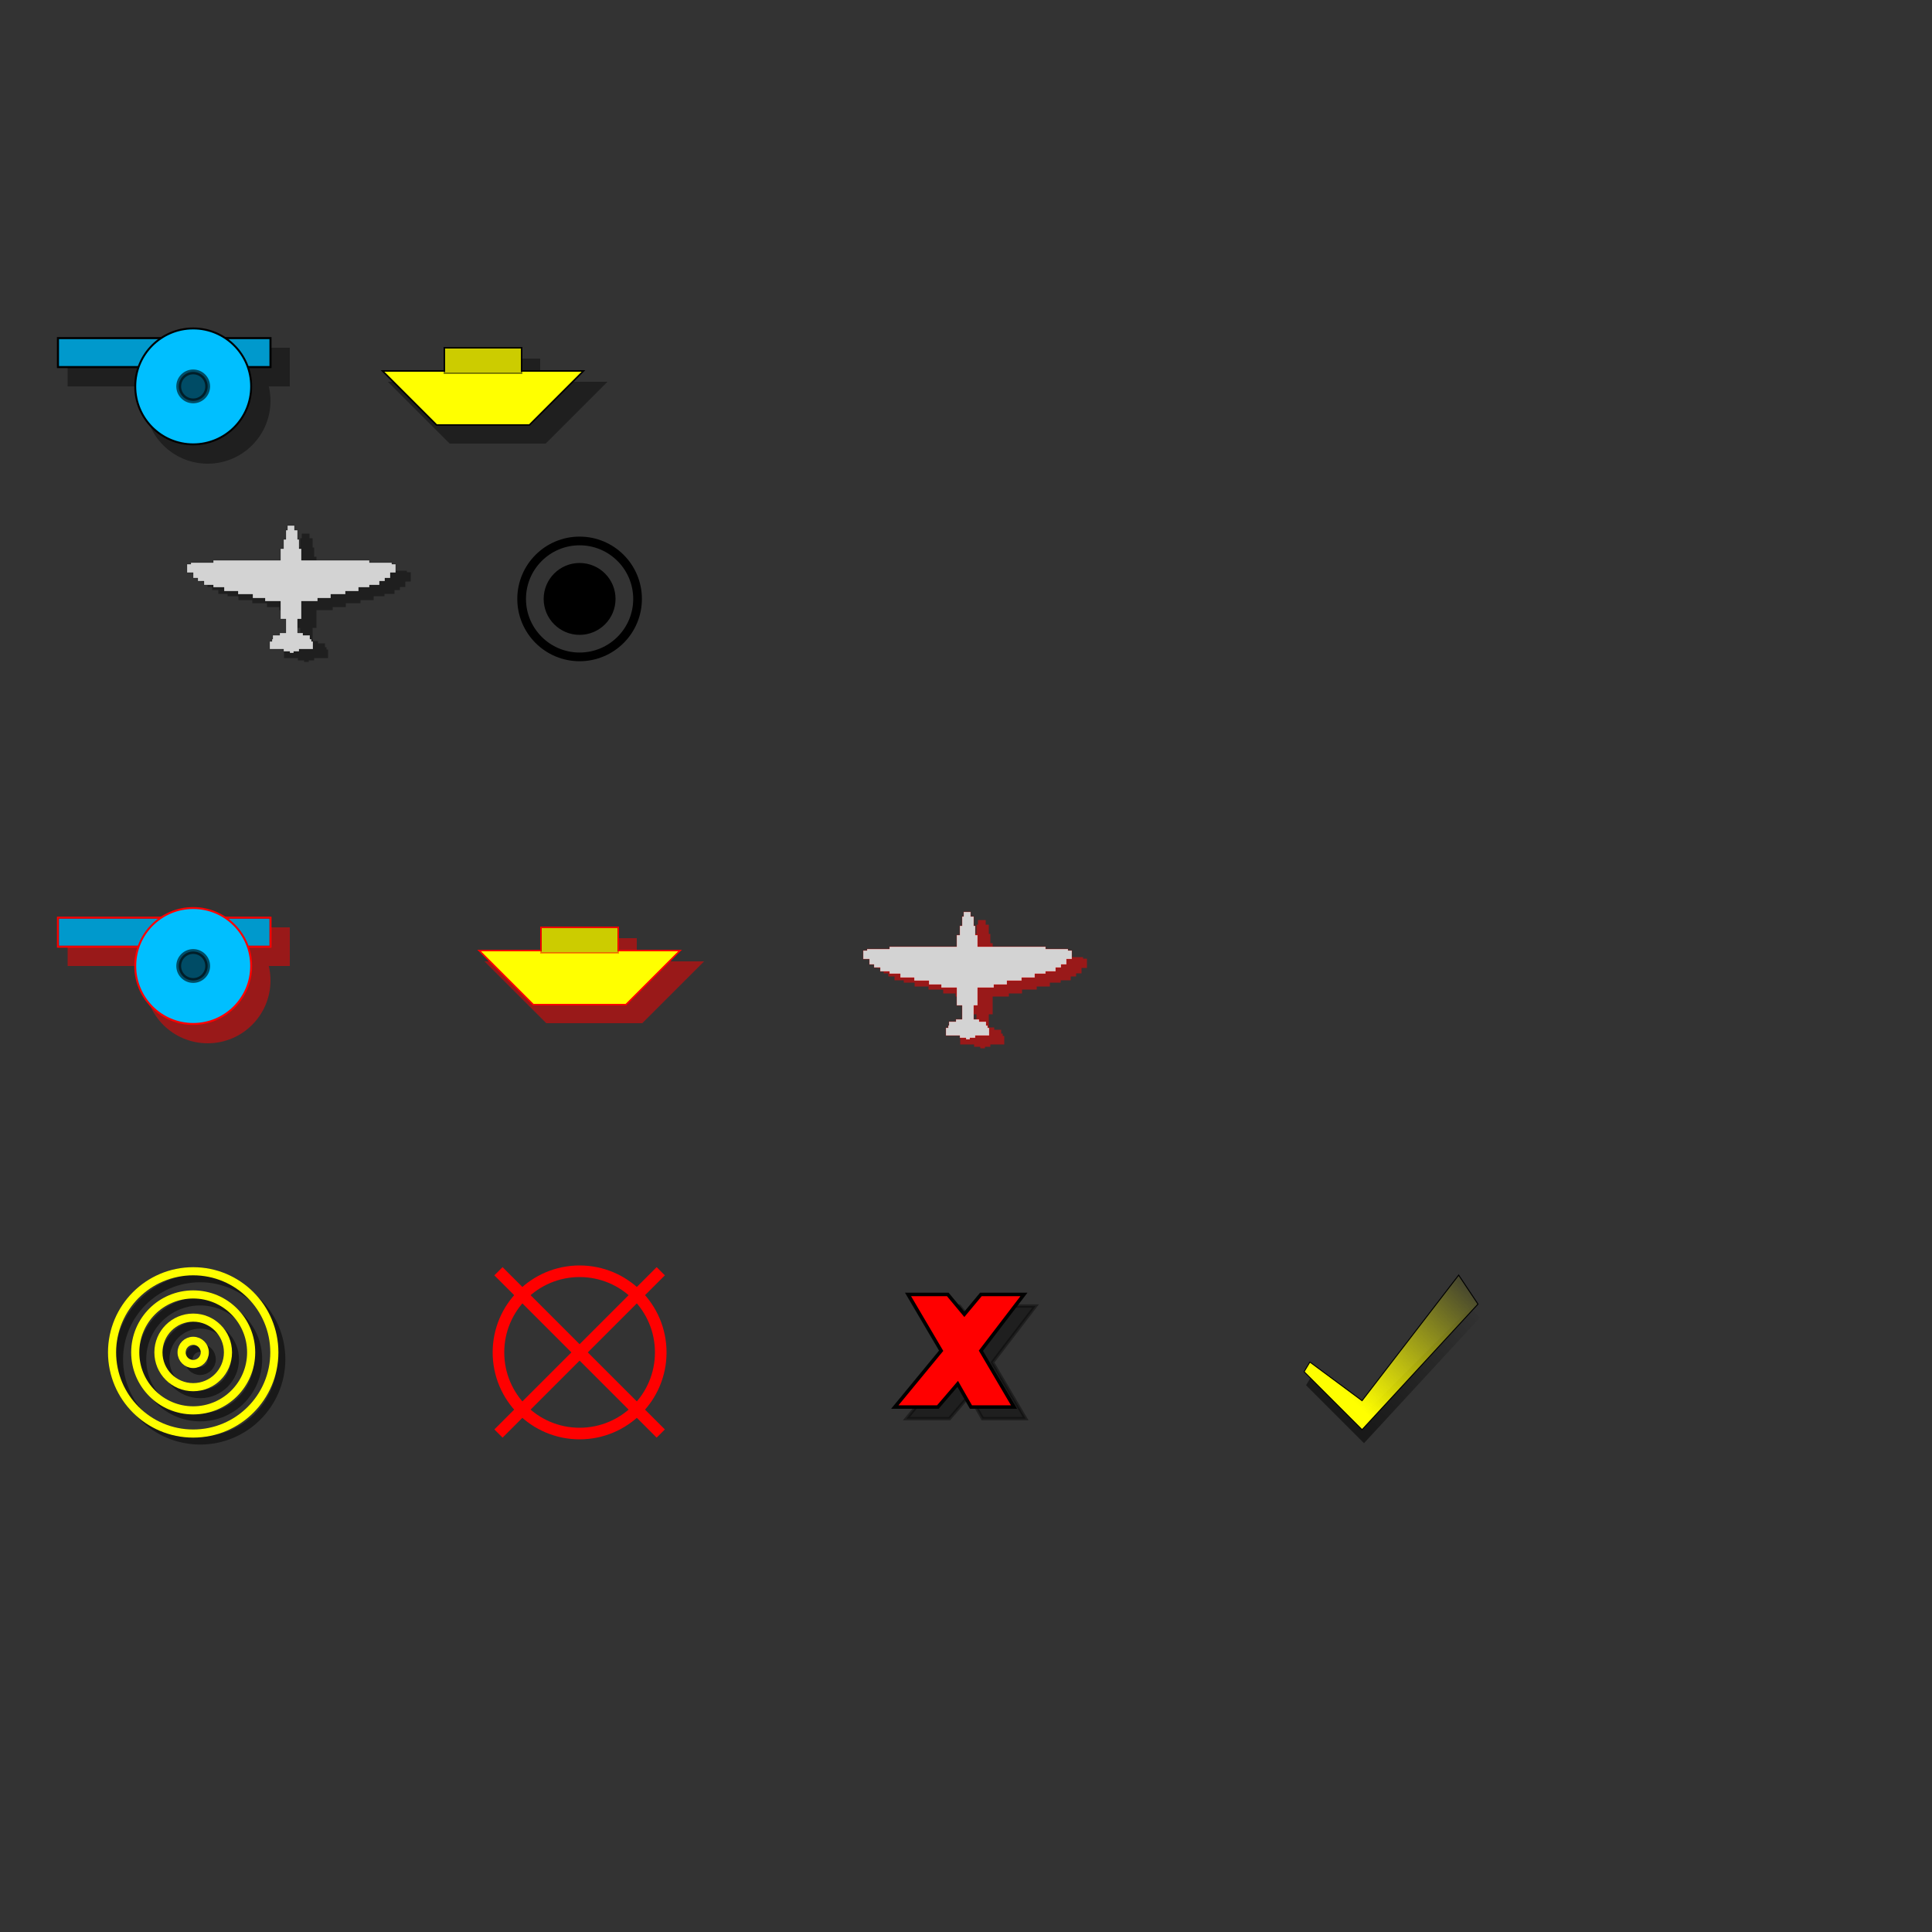<?xml version="1.0" standalone="no"?>
<!DOCTYPE svg PUBLIC "-//W3C//DTD SVG 1.0//EN" 
 "http://www.w3.org/TR/2001/REC-SVG-20010904/DTD/svg10.dtd">
<svg xmlns="http://www.w3.org/2000/svg" xmlns:xlink="http://www.w3.org/1999/xlink" width="500" height="500">
	
  	<rect width="100%" height="100%" fill="#333333" stroke="none"/>
	
  	<defs>
		<style type="text/css"><![CDATA[
		
		/* Symbol private styles. Always start with "sym" to avoid name collisions! */
		
		.symBuildShadow {fill:none;stroke:black;opacity:0.5;stroke-width:7;}
		.symBuild 		{stroke:yellow;stroke-width:7;fill:none;}
		.symRemove		{stroke:red;stroke-width:1;fill:none;}
		
		.symShadow				{stroke:black;fill:black;stroke-width:1;opacity:0.40;}
		.symDislodgedShadow		{stroke:red;fill:red;stroke-width:1;opacity:0.50;}
		.symThinDislodgedBorder	{stroke:red;stroke-width:0.2;}
		.symDarkener			{fill:black;opacity:0.45;fill-opacity:0.45;}
		.symCenterHub			{fill:black; stroke:black; opacity:0.60; stroke-width:0.5px;}
		.symThinBorder			{stroke:black;stroke-width:0.2;}
		
		]]></style>
		
		<!-- NON UNIT SYMBOLS -->
		<symbol id="WaivedBuild" viewBox="0 0 100 100" overflow="visible">
		   	<linearGradient x1="15" y1="100" x2="100" y2="10" id="symWBGradient" gradientUnits="userSpaceOnUse">
				<stop offset="20%" stop-color="yellow" stop-opacity="1"/>
				<stop offset="95%" stop-color="yellow" stop-opacity="0"/>
			</linearGradient>
		   	<linearGradient x1="15" y1="100" x2="100" y2="10" id="symShadowWBGradient" gradientUnits="userSpaceOnUse">
				<stop offset="20%" stop-color="black" stop-opacity="0.5"/>
				<stop offset="90%" stop-color="black" stop-opacity="0"/>
			</linearGradient>
			<g transform="translate(-35,-60)">
				<polygon transform="translate(1,7)" fill="url(#symShadowWBGradient)" points="40,100 100,35 95,30 40,85 13,65 10,70"/>
				<polygon stroke="black" stroke-width="0.5" fill="url(#symWBGradient)" points="40,100 100,35 90,20 40,85 13,65 10,70"/>
			</g>
		</symbol>
		
		<symbol id="BuildUnit" viewBox="0 0 100 100" overflow="visible">
			<g transform="translate(-50,-50)">
				<g transform="translate(6,6)" class="symBuildShadow">
					<circle cx="50" cy="50" r="10"/>
					<circle cx="50" cy="50" r="30"/>
					<circle cx="50" cy="50" r="50"/>
					<circle cx="50" cy="50" r="70"/>
				</g>
				<g class="symBuild">
					<circle cx="50" cy="50" r="10"/>
					<circle cx="50" cy="50" r="30"/>
					<circle cx="50" cy="50" r="50"/>
					<circle cx="50" cy="50" r="70"/>
				</g>
			</g>
		</symbol>
		
		<symbol id="RemoveUnit" viewBox="0 0 10 10" overflow="visible">
			<g transform="translate(-5,-5)" class="symRemove">
				<circle cx="5" cy="5" r="7"/>
				<line x1="-2" y1="-2" x2="12" y2="12"/>
				<line x1="-2" y1="12" x2="12" y2="-2"/>
			</g>
		</symbol>
		
		<symbol id="FailedOrder" viewBox="0 0 35 35" overflow="visible">
			<g transform="translate(-17.5,-17.5)">
				<polygon transform="translate(3.5,3.5)" class="symShadow" stroke-width="1" points="0,0 12,0 17,6 22,0 35,0 22,17 32,34 19,34 15,27 9,34 -4,34 10,17"/>
				<polygon stroke="black" fill="red" stroke-width="3%" fill-opacity="1" points="0,0 12,0 17,6 22,0 35,0 22,17 32,34 19,34 15,27 9,34 -4,34 10,17"/>
			</g>
		</symbol>
		
		<symbol id="SupplyCenter" viewBox="0 0 10 10" overflow="visible">
			<g transform="translate(-5,-5)">
				<circle cx="5" cy="5" r="3" class="symThinBorder"/>
				<circle cx="5" cy="5" r="5" stroke-width="0.75" stroke="black" fill="none"/>
			</g>
		</symbol>
		
		<symbol id="Army" viewBox="0 0 20 20" overflow="visible">
			<g transform="translate(-10,-10)">
				<g class="symShadow" transform="translate(1.5,1.5)">
					<rect x="-4" y="5" width="22" height="3"/>
					<circle cx="10" cy="10" r="6"/>
				</g>
				<g class="symThinBorder">
					<rect x="-4" y="5" width="22" height="3"/>
					<rect x="-4" y="5" width="22" height="3" class="symDarkener"/>
					<circle cx="10" cy="10" r="6"/>
					<circle cx="10" cy="10" r="1.5" class="symCenterHub"/>
				</g>
			</g>	
		</symbol>
		
		<symbol id="Fleet" viewBox="0 0 25 25" overflow="visible">
			<g class="symShadow" transform="translate(1.9,1.9)">
				<polygon points="-13,-2 -5,-2 -5,-5 5,-5 5,-2 13,-2 6,5 -6,5"/>
			</g>
			<g class="symThinBorder">
				<polygon points="-13,-2 -5,-2 -5,-5 5,-5 5,-2 13,-2 6,5 -6,5"/>
				<rect x="-5" y="-5" width="10" height="3.3" class="symDarkener"/>
			</g>
		</symbol>
		
		<symbol id="Wing" viewBox="0 0 250 150" overflow="visible">
			<g transform="translate(-175,-150)">	
				<g class="symShadow" transform="translate(19,11)">
					<path d="M175,195 c0,-1 0,-2 0,-2 -3,0 -5,0 -8,0 0,-1 0,-2 0,-3 -6,0 -12,0 -18,0 0,-3 0,-7 0,-10 1,0 2,0 3,0 0,-1 0,-2 0,-3 0,0 1,0 1,0 0,-1 0,-3 0,-5 3,0 6,0 9,0 0,-1 0,-2 0,-3 2,0 5,0 8,0 0,-6 0,-12 0,-18 -3,0 -5,0 -7,0 0,-8 0,-15 0,-23 -6,0 -13,0 -20,0 0,-1 0,-2 0,-4 -5,0 -11,0 -16,0 0,-1 0,-3 0,-5 -7,0 -13,0 -19,0 0,-1 0,-2 0,-4 -6,0 -12,0 -18,0 0,-1 0,-3 0,-5 -5,0 -9,0 -14,0 0,-1 0,-2 0,-3 -4,0 -8,0 -12,0 0,-2 0,-4 0,-5 -3,0 -5,0 -8,0 0,-2 0,-3 0,-4 -2,0 -4,0 -6,0 0,-2 0,-4 0,-7 -3,0 -5,0 -8,0 0,-3 0,-7 0,-11 2,0 3,0 5,0 0,-1 0,-2 0,-2 10,0 19,0 29,0 0,-1 0,-2 0,-3 29,0 58,0 87,0 0,-5 0,-10 0,-15 2,0 3,0 4,0 0,-4 0,-8 0,-12 1,0 2,0 3,0 0,-4 0,-8 0,-12 0,0 1,0 2,0 0,-2 0,-4 0,-6 3,0 6,0 9,0 0,2 0,4 0,6 1,0 2,0 4,0 0,4 0,8 0,12 1,0 1,0 2,0 0,4 0,8 0,12 1,0 2,0 3,0 0,5 0,10 0,15 29,0 59,0 88,0 0,1 0,2 0,3 10,0 20,0 29,0 0,0 0,1 0,2 2,0 4,0 5,0 0,4 0,8 0,11 -2,0 -5,0 -7,0 0,3 0,5 0,7 -2,0 -4,0 -7,0 0,1 0,2 0,4 -2,0 -5,0 -7,0 0,1 0,3 0,5 -4,0 -8,0 -13,0 0,1 0,2 0,3 -4,0 -9,0 -14,0 0,2 0,4 0,5 -5,0 -11,0 -17,0 0,2 0,3 0,4 -7,0 -13,0 -19,0 0,2 0,4 0,5 -6,0 -11,0 -17,0 0,2 0,3 0,4 -7,0 -14,0 -21,0 0,8 0,15 0,23 -2,0 -4,0 -5,0 0,6 0,12 0,18 2,0 5,0 7,0 0,1 0,2 0,3 3,0 6,0 9,0 0,2 0,4 0,5 1,0 1,0 2,0 0,1 0,2 0,3 0,0 1,0 2,0 0,3 0,7 0,10 -6,0 -12,0 -18,0 0,1 0,2 0,3 -2,0 -5,0 -7,0 0,0 0,1 0,2 -2,0 -4,0 -5,0z"/>
				</g>
				<g class="symThinBorder">
					<path d="M175,195 c0,-1 0,-2 0,-2 -3,0 -5,0 -8,0 0,-1 0,-2 0,-3 -6,0 -12,0 -18,0 0,-3 0,-7 0,-10 1,0 2,0 3,0 0,-1 0,-2 0,-3 0,0 1,0 1,0 0,-1 0,-3 0,-5 3,0 6,0 9,0 0,-1 0,-2 0,-3 2,0 5,0 8,0 0,-6 0,-12 0,-18 -3,0 -5,0 -7,0 0,-8 0,-15 0,-23 -6,0 -13,0 -20,0 0,-1 0,-2 0,-4 -5,0 -11,0 -16,0 0,-1 0,-3 0,-5 -7,0 -13,0 -19,0 0,-1 0,-2 0,-4 -6,0 -12,0 -18,0 0,-1 0,-3 0,-5 -5,0 -9,0 -14,0 0,-1 0,-2 0,-3 -4,0 -8,0 -12,0 0,-2 0,-4 0,-5 -3,0 -5,0 -8,0 0,-2 0,-3 0,-4 -2,0 -4,0 -6,0 0,-2 0,-4 0,-7 -3,0 -5,0 -8,0 0,-3 0,-7 0,-11 2,0 3,0 5,0 0,-1 0,-2 0,-2 10,0 19,0 29,0 0,-1 0,-2 0,-3 29,0 58,0 87,0 0,-5 0,-10 0,-15 2,0 3,0 4,0 0,-4 0,-8 0,-12 1,0 2,0 3,0 0,-4 0,-8 0,-12 0,0 1,0 2,0 0,-2 0,-4 0,-6 3,0 6,0 9,0 0,2 0,4 0,6 1,0 2,0 4,0 0,4 0,8 0,12 1,0 1,0 2,0 0,4 0,8 0,12 1,0 2,0 3,0 0,5 0,10 0,15 29,0 59,0 88,0 0,1 0,2 0,3 10,0 20,0 29,0 0,0 0,1 0,2 2,0 4,0 5,0 0,4 0,8 0,11 -2,0 -5,0 -7,0 0,3 0,5 0,7 -2,0 -4,0 -7,0 0,1 0,2 0,4 -2,0 -5,0 -7,0 0,1 0,3 0,5 -4,0 -8,0 -13,0 0,1 0,2 0,3 -4,0 -9,0 -14,0 0,2 0,4 0,5 -5,0 -11,0 -17,0 0,2 0,3 0,4 -7,0 -13,0 -19,0 0,2 0,4 0,5 -6,0 -11,0 -17,0 0,2 0,3 0,4 -7,0 -14,0 -21,0 0,8 0,15 0,23 -2,0 -4,0 -5,0 0,6 0,12 0,18 2,0 5,0 7,0 0,1 0,2 0,3 3,0 6,0 9,0 0,2 0,4 0,5 1,0 1,0 2,0 0,1 0,2 0,3 0,0 1,0 2,0 0,3 0,7 0,10 -6,0 -12,0 -18,0 0,1 0,2 0,3 -2,0 -5,0 -7,0 0,0 0,1 0,2 -2,0 -4,0 -5,0z"/>
				</g>
			</g>
		</symbol>
		
		<symbol id="DislodgedArmy" viewBox="0 0 20 20" overflow="visible">
			<g transform="translate(-10,-10)">
				<g class="symDislodgedShadow" transform="translate(1.5,1.5)">
					<rect x="-4" y="5" width="22" height="3"/>
					<circle cx="10" cy="10" r="6"/>
				</g>
				<g class="symThinDislodgedBorder">
					<rect x="-4" y="5" width="22" height="3"/>
					<rect x="-4" y="5" width="22" height="3" class="symDarkener"/>
					<circle cx="10" cy="10" r="6"/>
					<circle cx="10" cy="10" r="1.5" class="symCenterHub"/>
				</g>
			</g>	
		</symbol>
		
		<symbol id="DislodgedFleet" viewBox="0 0 25 25" overflow="visible">
			<g class="symDislodgedShadow" transform="translate(1.9,1.9)">
				<polygon points="-13,-2 -5,-2 -5,-5 5,-5 5,-2 13,-2 6,5 -6,5"/>
			</g>
			<g class="symThinDislodgedBorder">
				<polygon points="-13,-2 -5,-2 -5,-5 5,-5 5,-2 13,-2 6,5 -6,5"/>
				<rect x="-5" y="-5" width="10" height="3.3" class="symDarkener"/>
			</g>
		</symbol>
		
		<symbol id="DislodgedWing" viewBox="0 0 250 150" overflow="visible">
			<g transform="translate(-175,-150)">	
				<g class="symDislodgedShadow" transform="translate(19,11)">
					<path d="M175,195 c0,-1 0,-2 0,-2 -3,0 -5,0 -8,0 0,-1 0,-2 0,-3 -6,0 -12,0 -18,0 0,-3 0,-7 0,-10 1,0 2,0 3,0 0,-1 0,-2 0,-3 0,0 1,0 1,0 0,-1 0,-3 0,-5 3,0 6,0 9,0 0,-1 0,-2 0,-3 2,0 5,0 8,0 0,-6 0,-12 0,-18 -3,0 -5,0 -7,0 0,-8 0,-15 0,-23 -6,0 -13,0 -20,0 0,-1 0,-2 0,-4 -5,0 -11,0 -16,0 0,-1 0,-3 0,-5 -7,0 -13,0 -19,0 0,-1 0,-2 0,-4 -6,0 -12,0 -18,0 0,-1 0,-3 0,-5 -5,0 -9,0 -14,0 0,-1 0,-2 0,-3 -4,0 -8,0 -12,0 0,-2 0,-4 0,-5 -3,0 -5,0 -8,0 0,-2 0,-3 0,-4 -2,0 -4,0 -6,0 0,-2 0,-4 0,-7 -3,0 -5,0 -8,0 0,-3 0,-7 0,-11 2,0 3,0 5,0 0,-1 0,-2 0,-2 10,0 19,0 29,0 0,-1 0,-2 0,-3 29,0 58,0 87,0 0,-5 0,-10 0,-15 2,0 3,0 4,0 0,-4 0,-8 0,-12 1,0 2,0 3,0 0,-4 0,-8 0,-12 0,0 1,0 2,0 0,-2 0,-4 0,-6 3,0 6,0 9,0 0,2 0,4 0,6 1,0 2,0 4,0 0,4 0,8 0,12 1,0 1,0 2,0 0,4 0,8 0,12 1,0 2,0 3,0 0,5 0,10 0,15 29,0 59,0 88,0 0,1 0,2 0,3 10,0 20,0 29,0 0,0 0,1 0,2 2,0 4,0 5,0 0,4 0,8 0,11 -2,0 -5,0 -7,0 0,3 0,5 0,7 -2,0 -4,0 -7,0 0,1 0,2 0,4 -2,0 -5,0 -7,0 0,1 0,3 0,5 -4,0 -8,0 -13,0 0,1 0,2 0,3 -4,0 -9,0 -14,0 0,2 0,4 0,5 -5,0 -11,0 -17,0 0,2 0,3 0,4 -7,0 -13,0 -19,0 0,2 0,4 0,5 -6,0 -11,0 -17,0 0,2 0,3 0,4 -7,0 -14,0 -21,0 0,8 0,15 0,23 -2,0 -4,0 -5,0 0,6 0,12 0,18 2,0 5,0 7,0 0,1 0,2 0,3 3,0 6,0 9,0 0,2 0,4 0,5 1,0 1,0 2,0 0,1 0,2 0,3 0,0 1,0 2,0 0,3 0,7 0,10 -6,0 -12,0 -18,0 0,1 0,2 0,3 -2,0 -5,0 -7,0 0,0 0,1 0,2 -2,0 -4,0 -5,0z"/>
				</g>
				<g class="symThinDislodgedBorder">
					<path d="M175,195 c0,-1 0,-2 0,-2 -3,0 -5,0 -8,0 0,-1 0,-2 0,-3 -6,0 -12,0 -18,0 0,-3 0,-7 0,-10 1,0 2,0 3,0 0,-1 0,-2 0,-3 0,0 1,0 1,0 0,-1 0,-3 0,-5 3,0 6,0 9,0 0,-1 0,-2 0,-3 2,0 5,0 8,0 0,-6 0,-12 0,-18 -3,0 -5,0 -7,0 0,-8 0,-15 0,-23 -6,0 -13,0 -20,0 0,-1 0,-2 0,-4 -5,0 -11,0 -16,0 0,-1 0,-3 0,-5 -7,0 -13,0 -19,0 0,-1 0,-2 0,-4 -6,0 -12,0 -18,0 0,-1 0,-3 0,-5 -5,0 -9,0 -14,0 0,-1 0,-2 0,-3 -4,0 -8,0 -12,0 0,-2 0,-4 0,-5 -3,0 -5,0 -8,0 0,-2 0,-3 0,-4 -2,0 -4,0 -6,0 0,-2 0,-4 0,-7 -3,0 -5,0 -8,0 0,-3 0,-7 0,-11 2,0 3,0 5,0 0,-1 0,-2 0,-2 10,0 19,0 29,0 0,-1 0,-2 0,-3 29,0 58,0 87,0 0,-5 0,-10 0,-15 2,0 3,0 4,0 0,-4 0,-8 0,-12 1,0 2,0 3,0 0,-4 0,-8 0,-12 0,0 1,0 2,0 0,-2 0,-4 0,-6 3,0 6,0 9,0 0,2 0,4 0,6 1,0 2,0 4,0 0,4 0,8 0,12 1,0 1,0 2,0 0,4 0,8 0,12 1,0 2,0 3,0 0,5 0,10 0,15 29,0 59,0 88,0 0,1 0,2 0,3 10,0 20,0 29,0 0,0 0,1 0,2 2,0 4,0 5,0 0,4 0,8 0,11 -2,0 -5,0 -7,0 0,3 0,5 0,7 -2,0 -4,0 -7,0 0,1 0,2 0,4 -2,0 -5,0 -7,0 0,1 0,3 0,5 -4,0 -8,0 -13,0 0,1 0,2 0,3 -4,0 -9,0 -14,0 0,2 0,4 0,5 -5,0 -11,0 -17,0 0,2 0,3 0,4 -7,0 -13,0 -19,0 0,2 0,4 0,5 -6,0 -11,0 -17,0 0,2 0,3 0,4 -7,0 -14,0 -21,0 0,8 0,15 0,23 -2,0 -4,0 -5,0 0,6 0,12 0,18 2,0 5,0 7,0 0,1 0,2 0,3 3,0 6,0 9,0 0,2 0,4 0,5 1,0 1,0 2,0 0,1 0,2 0,3 0,0 1,0 2,0 0,3 0,7 0,10 -6,0 -12,0 -18,0 0,1 0,2 0,3 -2,0 -5,0 -7,0 0,0 0,1 0,2 -2,0 -4,0 -5,0z"/>
				</g>
			</g>
		</symbol>
	</defs>
	
	<!-- Example code: displays the symbols (3 main types) + SC -->
	<!-- Suitable for creating thumbnail images -->
	<g>                                                                                                    
		<use fill="deepskyblue" xlink:href="#Army" 	x="50" y="100" 	width="50" height="50"/>
		<use fill="yellow" 		xlink:href="#Fleet"	x="125" y="100" width="50" height="50"/>
		<use fill="lightgray" 	xlink:href="#Wing" 	x="75" y="150" width="50" height="50"/>
		<use fill="black" stroke="black" xlink:href="#SupplyCenter" 	x="150" y="155" width="30" height="30"/>
		
		<!-- show other symbols too -->
		
		<use fill="deepskyblue" xlink:href="#DislodgedArmy" x="50"  y="250" width="50" height="50"/>
		<use fill="yellow" 		xlink:href="#DislodgedFleet" x="150" y="250" width="50" height="50"/>
		<use fill="lightgray" 	xlink:href="#DislodgedWing" x="250" y="250" width="50" height="50"/>
		
		<use xlink:href="#BuildUnit" 	x="50"  y="350" width="30" height="30"/>
		<use xlink:href="#RemoveUnit" 	x="150" y="350" width="30" height="30"/>
		<use xlink:href="#FailedOrder"	x="250" y="350" width="30" height="30"/>
		<use xlink:href="#WaivedBuild"	x="350" y="350" width="50" height="50"/>
	</g>
	<!-- end example code -->
	
</svg>
